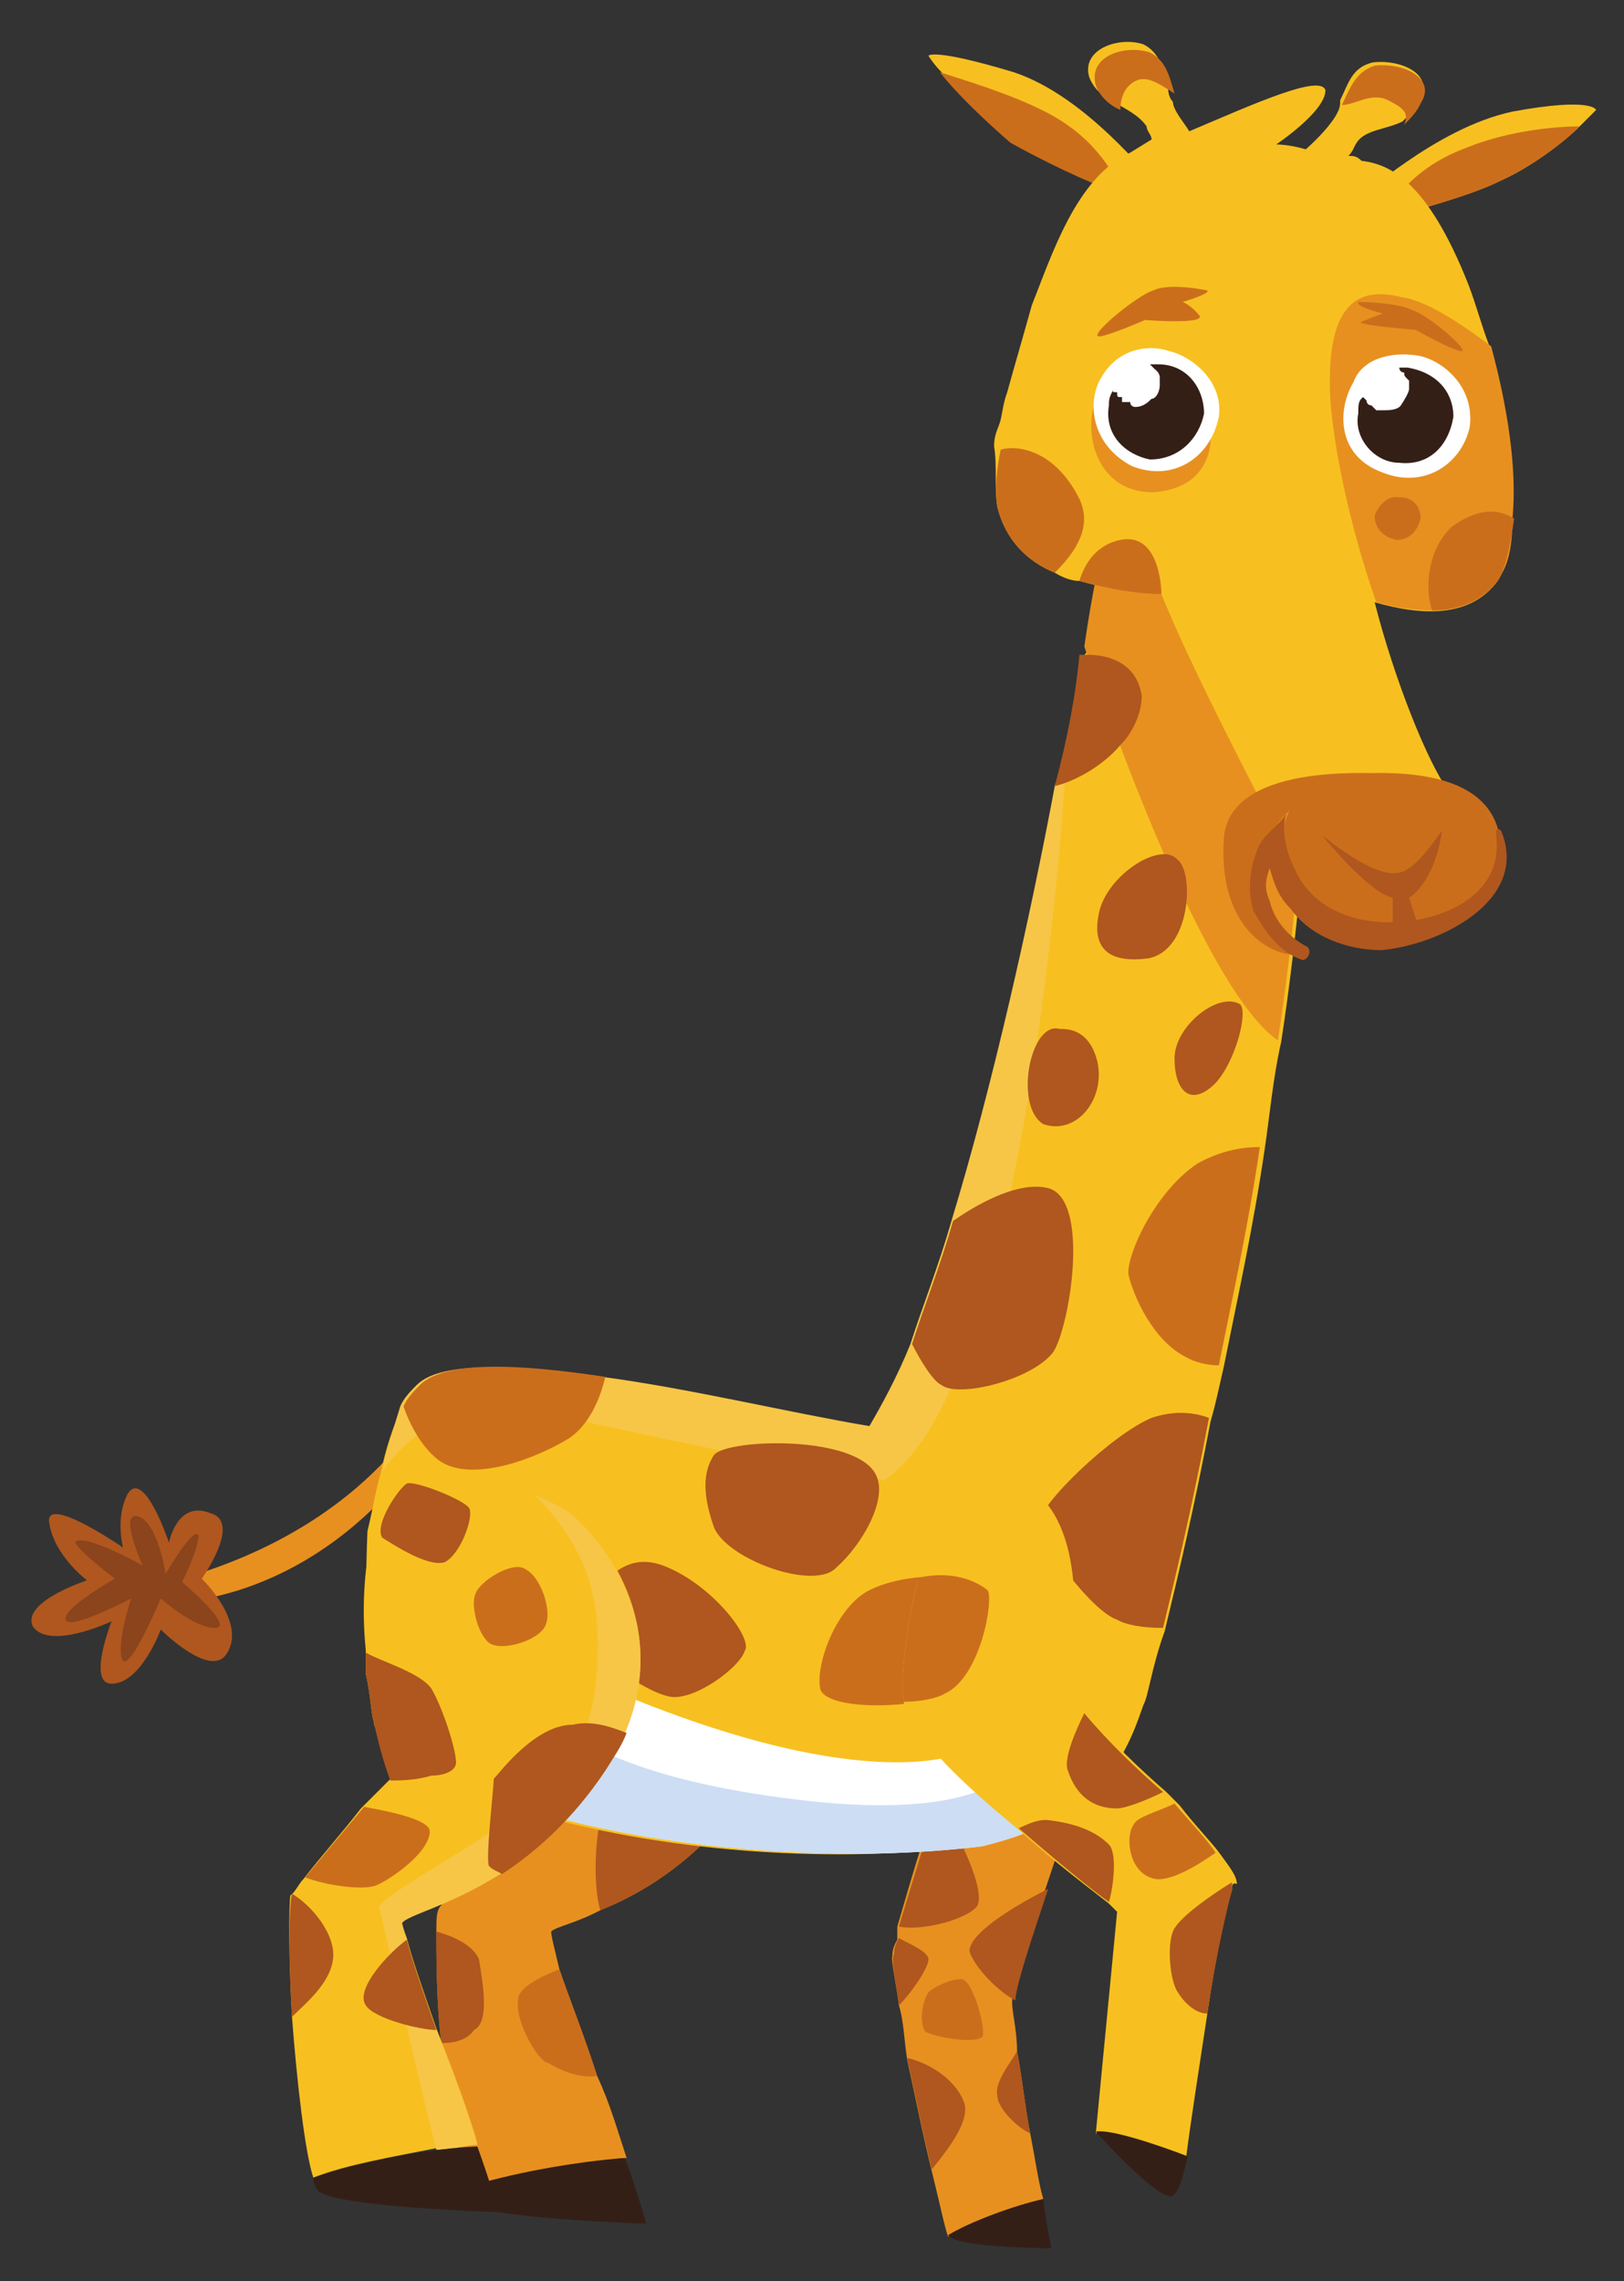 <?xml version="1.0" encoding="utf-8"?>
<!-- Generator: Adobe Illustrator 16.0.0, SVG Export Plug-In . SVG Version: 6.00 Build 0)  -->
<!DOCTYPE svg PUBLIC "-//W3C//DTD SVG 1.1//EN" "http://www.w3.org/Graphics/SVG/1.1/DTD/svg11.dtd">
<svg version="1.1" id="Layer_1" xmlns="http://www.w3.org/2000/svg" xmlns:xlink="http://www.w3.org/1999/xlink" x="0px" y="0px"
	 width="99px" height="139px" viewBox="0 0 99 139" enable-background="new 0 0 99 139" xml:space="preserve">
<rect x="0" y="0" width="99" height="139" fill="#333333" stroke="none"/>
<g>
	<path fill="#E79020" d="M25.8,85.9c0,0-4.5,9-19.3,11.3c3.3,1.3,12,0.5,18.5-7.8C28.1,87.7,25.8,85.9,25.8,85.9z"/>
	<path fill="#AF571E" d="M12.3,96.2c0,0,2.5-3.5,0.5-4c-2-0.8-2.5,1.8-2.5,1.8s-1.5-4.5-2.5-3c-0.8,1.5-0.3,3.3-0.3,3.3
		s-4.8-3.3-4.5-1.5c0.3,2,2.3,3.5,2.3,3.5s-4,1.3-3.3,2.8c1,1.5,4.8-0.3,4.8-0.3s-1.5,3.8,0,3.8c1.8,0,3-3.3,3-3.3s3,3,4,1.5
		C15.1,98.9,12.3,96.2,12.3,96.2z"/>
	<path fill="#8B441C" d="M10.1,95.9c0.3-0.5,1.8-3,2-2.3c0,0.8-1,2.8-1,2.8s3.3,2.8,2,2.8s-3.3-1.8-3.3-1.8s-1.8,4.3-2.3,3.8
		c-0.5-0.8,0.5-3.8,0.5-3.8s-3.8,2-4,1.3s3-2.5,3-2.5s-3-2.3-2.3-2.3c0.8-0.3,4,1.5,4,1.5s-1.5-3.3-0.3-3
		C9.6,92.7,10.1,95.9,10.1,95.9z"/>
	<path fill="#E79020" d="M54.8,122.2c0.3,1,0.3,2,0.5,3.3c0.5,2.3,1,4.8,1.5,6.8s0.8,3.5,1,4c1.3-0.8,4-1.8,5.8-2.3
		c-0.3-1-0.5-2.5-0.8-4s-0.5-3.5-0.8-5c0-1.3-0.3-2.3-0.3-3l0,0c0-0.8,1-3.8,2-6.8s2-6,2-6c-7.5-4.3-7.5-4.3-7.5-4.3s-0.8,2.8-1.5,6
		c-0.8,2.3-1.5,4.8-2,6.5c0,0.3,0,0.5,0,0.8c-0.3,0.5-0.3,0.8-0.3,1C54.3,119.4,54.6,120.7,54.8,122.2z"/>
	<path fill="#AF571E" d="M54.8,117.4c1.5,0.3,4.3-0.5,4.8-1.3c0.5-1.3-1.8-5.3-1.8-5.3c-0.3,0-0.5,0-1,0
		C56.1,113.2,55.3,115.7,54.8,117.4z"/>
	<path fill="#341F17" d="M57.8,136.2c0.5,0.8,6.3,0.8,6.3,0.8s-0.3-1.3-0.5-3C61.8,134.4,59.1,135.4,57.8,136.2z"/>
	<path fill="#AF571E" d="M59.1,118.9c0.3,1,1.8,2.5,2.8,3l0,0c0-0.8,1-3.8,2-6.8C62.3,115.9,59.1,117.7,59.1,118.9z"/>
	<path fill="#AF571E" d="M55.3,125.4c0.5,2.3,1,4.8,1.5,6.8c0.8-1,2.3-2.8,2-4C58.3,126.7,56.6,125.7,55.3,125.4z"/>
	<path fill="#CB6E1C" d="M56.6,121.4c0.3-0.3,1.3-0.8,2-0.8s1.5,3,1.3,3.5c-0.5,0.5-3,0-3.5-0.3C56.1,123.4,56.1,122.2,56.6,121.4z"
		/>
	<path fill="#AF571E" d="M54.8,122.2c0.8-0.8,1.8-2.3,1.8-2.8s-1.3-1-1.8-1.3c-0.3,0.5-0.3,0.8-0.3,1
		C54.3,119.4,54.6,120.7,54.8,122.2z"/>
	<path fill="#AF571E" d="M60.8,127.7c0,0.8,1.3,2,2,2.3c-0.3-1.5-0.5-3.5-0.8-5C61.6,125.7,60.6,126.9,60.8,127.7z"/>
	<path fill="#E79020" d="M26.6,117.7c0,1.5,0,4.3,0.3,6.8c0.3,3.8,0.8,7.5,1.3,9c3-1,7.3-1.8,10-2c-0.5-1.5-1-3.3-1.8-5
		c-0.8-2.5-1.8-5-2.3-6.5c-0.3-1.3-0.5-2-0.5-2.3c0.3-0.3,1.5-0.5,3-1.3c2.5-1,6-3,9-7.3c0-0.3,0.3-0.3,0.3-0.5
		c5-7.5,0.3-13.8-2.3-15.8c0,0-11-6-12,1.8c-1.3,7.8,1.3,14.5,1.3,14.5s-5.3,5.5-6,7C26.6,116.4,26.6,116.9,26.6,117.7z"/>
	<path fill="#AF571E" d="M26.6,117.7c0,1.5,0,4.3,0.3,6.8c1.3,0,1.8-0.5,2-0.8c1-0.5,0.5-3,0.3-4.3
		C28.8,118.4,27.3,117.9,26.6,117.7z"/>
	<path fill="#AF571E" d="M36.6,116.4c2.5-1,6-3,9-7.3c-1.3-0.5-3.3-1.3-4.3-1c-1.5,0.5-3.8,1.5-4.5,2.3
		C36.3,111.2,36.1,114.9,36.6,116.4z"/>
	<path fill="#341F17" d="M28.1,133.4c0,0.5,0.3,0.8,0.3,0.8c1,1,11,1.3,11,1.3s-0.5-1.8-1.3-4C35.3,131.7,31.1,132.4,28.1,133.4z"/>
	<path fill="#CB6E1C" d="M31.6,121.7c-0.3,1.5,1.3,4,1.8,4c0.5,0.3,1.8,1,3,0.8c-0.8-2.5-1.8-5-2.3-6.5
		C33.6,120.2,31.8,120.9,31.6,121.7z"/>
	<path fill="#F7C020" d="M22.3,100.7c0,0.5,0,0.8,0,1.3l0,0c0.3,1.3,0.3,2.3,0.5,3l0,0c0,0.3,0.3,0.5,0.3,0.8
		c0.3,0.8,1.5,1.8,3.3,2.5c0.8,0.5,1.8,1,2.8,1.3c1.8,0.5,3.5,1,5.5,1.5c7.3,1.8,17,2.5,25,1.3c1.8-0.3,3.3-1,4.5-1.5
		c3.8-2,4.8-5,5.5-7c0.3-0.5,0.5-2.3,1.3-4.5c0.8-3.3,1.8-7.5,2.8-12.8c0.3-1,0.5-2,0.8-3.3c0.8-4,1.8-8.5,2.5-13.3
		c0.3-2,0.5-4.3,1-6.5c1-6.5,1.5-12.8,1.8-18c-1.8-13.5-3.8-14.5-3.8-14.5c-8.8,3-8.8,3-8.8,3s-0.5,2-1,5.5c0,0,0,0.3-0.3,0.5
		c-0.3,2.3-0.8,4.8-1.3,7.5c-0.3,0.3-0.3,0.5-0.3,0.5c-1.5,8-3.8,18.3-6.3,26.5c-0.8,2.8-1.8,5.3-2.5,7.5c-0.8,2-1.8,3.8-2.5,5
		c-4.8-0.8-11-2.3-16.3-3s-9.8-1-11.3,0.5c-0.3,0.3-0.8,0.8-1,1.3c-0.5,1-1,2.5-1.3,4c-0.3,1-0.5,2.3-0.8,3.5
		C22.3,95.7,22.3,98.4,22.3,100.7z"/>
	<path fill="#F7C647" d="M23.3,89.7c1.3-2,4.3-4.3,7.8-4c9,1.8,14.8,3.3,22.8,4.5c8.8-5.8,11-42.5,11-42.5c-0.3-0.3-0.3-0.3-0.3-0.3
		c-0.3,0.3-0.3,0.5-0.3,0.5c-1.5,8-3.8,18.3-6.3,26.5c-0.8,2.8-1.8,5.3-2.5,7.5c-0.8,2-1.8,3.8-2.5,5c-4.8-0.8-11-2.3-16.3-3
		s-9.8-1-11.3,0.5c-0.3,0.3-0.8,0.8-1,1.3C24.1,86.7,23.6,88.2,23.3,89.7z"/>
	<path fill="#FFFFFF" d="M29.3,109.7c0.8,0,1.5,0.3,2.3,0.5c1,0.3,2,0.5,3.3,0.8c7.3,1.8,17,2.5,25,1.5c2-0.5,3.3-1,4.5-1.8
		c-3-2.5-3-2.5-3-2.5c-2-1.8-2-1.8-2-1.8c0,0.3-5.8,3.5-22.3-3.5C32.6,105.9,30.3,108.2,29.3,109.7z"/>
	<path fill="#CDDDF3" d="M31.6,110.2c1,0.3,2,0.5,3.3,0.8c7.3,1.8,17,2.5,25,1.5c2-0.5,3.3-1,4.5-1.8c-3-2.5-3-2.5-3-2.5
		c-1,0.8-4,2.5-12.5,1.5c-11.3-1.3-14.3-4.3-14.3-4.3C31.6,110.2,31.6,110.2,31.6,110.2z"/>
	<path fill="#AF571E" d="M36.6,96.4c0.8-0.3,1.8-2,4.3-0.8c2.8,1.3,5,4.3,4.5,5c-0.3,1-3,3-4.5,2.8c-1.8-0.3-5-3-5-3
		C36.6,96.4,36.6,96.4,36.6,96.4z"/>
	<path fill="#E79020" d="M66.1,39.4c2,5.8,7.5,21,11.8,24c1-6.5,1.5-12.8,1.8-18c-1.8-13.5-3.8-14.5-3.8-14.5c-8.8,3-8.8,3-8.8,3
		S66.6,35.9,66.1,39.4z"/>
	<path fill="#AF571E" d="M64.3,47.9c1.3-0.3,3-1.3,4-2.5c0.8-0.8,1.3-2,1.3-3c-0.3-2-2-2.5-3.3-2.5c-0.3,0-0.3,0-0.5,0
		C65.6,42.2,65.1,44.9,64.3,47.9z"/>
	<path fill="#AF571E" d="M71.8,52.4c1,0.8,0.8,5.5-1.8,6c-2.3,0.3-3.5-0.5-3-2.8S70.8,51.2,71.8,52.4z"/>
	<path fill="#AF571E" d="M75.6,61.2c0.5,0.5-0.3,3.5-1.5,4.8c-1.5,1.5-2.5,0.5-2.5-1.5S74.3,60.4,75.6,61.2z"/>
	<path fill="#AF571E" d="M64.6,62.7c0.5,0,1.8,0,2.3,2c0.5,2.3-1.3,4.5-3.3,3.8C61.8,67.4,62.8,62.2,64.6,62.7z"/>
	<path fill="#CB6E1C" d="M68.8,77.7c0.3,1.3,1.5,4,3.5,5c0.5,0.3,1.3,0.5,2,0.5c0.8-4,1.8-8.5,2.5-13.3c-0.5,0-2,0-3.8,1
		C70.3,72.7,68.6,76.7,68.8,77.7z"/>
	<path fill="#AF571E" d="M55.6,81.9c0.5,1,1.3,2.3,1.8,2.5c1,0.8,5.5-0.3,6.8-2c1-1.5,2.3-9.3-0.3-10c-2-0.5-4.8,1.3-5.8,2
		C57.3,77.2,56.3,79.7,55.6,81.9z"/>
	<path fill="#AF571E" d="M63.3,92.9c0.3,1.3,3.3,5.3,4.8,5.8c0.5,0.3,1.5,0.5,2.8,0.5c0.8-3.3,1.8-7.5,2.8-12.8
		c-0.8-0.3-2-0.5-3.5,0C67.8,87.4,63.3,91.7,63.3,92.9z"/>
	<path fill="#AF571E" d="M53.3,89.7c1,1.5-0.8,4.5-2.3,5.8c-1.3,1.5-6.8-0.5-7.5-2.5c-0.8-2.3-0.5-3.5,0-4.3
		C44.1,87.7,51.8,87.4,53.3,89.7z"/>
	<path fill="#CB6E1C" d="M60.1,96.9c0.5,0.5-0.3,5.3-2.3,6.3c-2.3,1-7.5,1-7.8-0.3c-0.3-1.5,1-5,3-6S58.6,95.7,60.1,96.9z"/>
	<path fill="#CB6E1C" d="M24.6,85.7c0.5,1.5,1.5,3,2.5,3.5c2,1,5.5-0.3,7.5-1.5c1.3-0.8,2-2.5,2.3-3.8c-5.3-0.8-9.8-1-11.3,0.5
		C25.3,84.7,24.8,85.2,24.6,85.7z"/>
	<path fill="#F7C020" d="M56.6,3.4c0,0,0.3,0.5,0.8,1c1,1.3,2.8,3,4.3,4.3c1.8,1,4.8,2.5,6.5,3c0.5,0.3,0.8,0.5,0.8,0.5
		c1.3-1.3,1.3-1.3,1.3-1.3c-0.3,0-4-5-8.5-6.5C56.8,2.9,56.6,3.4,56.6,3.4z"/>
	<path fill="#CB6E1C" d="M57.3,4.4c1,1.3,2.8,3,4.3,4.3c1.8,1,4.8,2.5,6.5,3c0.3-0.3,0.3-0.3,0.3-0.3c-0.5-0.5-1.3-2.8-4.5-4.5
		C61.6,5.7,58.8,4.9,57.3,4.4z"/>
	<path fill="#F7C020" d="M97.3,6.7c0,0-0.3,0.3-1,1c-1,1-3,2.5-4.8,3.3c-2,1-5.3,1.8-6.8,2.3c-0.8,0-1,0.3-1,0.3c-1-1.5-1-1.5-1-1.5
		c0.3,0,4.8-4.3,9.5-5.3C97.1,5.9,97.3,6.7,97.3,6.7z"/>
	<path fill="#CB6E1C" d="M96.3,7.7c-1,1-3,2.5-4.8,3.3c-2,1-5.3,1.8-6.8,2.3c-0.3-0.5-0.3-0.5-0.3-0.5c0.5-0.3,1.5-2.5,5-3.8
		C92.1,7.9,95.1,7.7,96.3,7.7z"/>
	<path fill="#F7C020" d="M60.8,30.9c0.5,2,1.8,3.3,3.5,4c0.5,0.3,1,0.5,1.5,0.5c1.8,0.5,3.5,0.8,5,0.8c1,2.5,2.8,6.3,6,12.5
		c1.5,1.3,4.3,0.5,11.5-0.5c-1.3-1.8-3.3-6.8-4.5-11.5c2.8,0.8,5.8,1,7.5-1.3c1.5-2.3,1-8.5-0.5-14.3c-0.5-1.3-0.8-2.5-1.3-3.8
		c-2.5-6.3-4.8-7.3-6.5-7.5c-0.3-0.3-0.5-0.3-0.8-0.3c0.3-0.3,0.3-0.5,0.5-0.8c0.5-0.8,1.8-0.8,2.8-1.3c0.3-0.3,0.8-0.8,1-1.3
		c1-1.5-1-2.5-2.8-2.3c-1.3,0.3-1.5,1.3-2,2.3c0,0.3,0,0.5-0.3,1s-1,1.3-1.8,2c-1-0.3-1.8-0.3-1.8-0.3s3-2,3-3.3
		c-0.3-1-4.3,0.8-8.3,2.5c-0.3-0.5-1-1.3-1-1.8c-0.3-0.3-0.3-0.8-0.3-1c-0.3-1-0.5-2-1.5-2.5c-1.5-0.5-3.8,0.3-3.3,2
		c0.3,0.8,1,1.3,1.5,1.5c0.8,0.5,1.5,0.8,2,1.5c0,0.3,0.3,0.5,0.3,0.8c-0.5,0.3-0.8,0.5-1.3,0.8c-3.3,1.5-4.8,6.3-6,9.3
		c-0.5,1.8-1,3.5-1.5,5.3c-0.3,0.8-0.3,1.5-0.5,2s-0.3,0.8-0.3,1.3C60.8,28.4,60.6,29.7,60.8,30.9z"/>
	<path fill="#E79020" d="M73.8,26.2c0,0,0.5,3.5-3.5,3.8c-4,0-4.5-4.8-3-6.5C68.6,21.7,73.8,26.2,73.8,26.2z"/>
	<path fill="#CB6E1C" d="M74.6,51.2c-0.3,5,2.5,7,4.5,7c-2.5-2.8-3-6.5-0.5-8.8c-1.8,4,1,7.3,4.5,7.8c0.5,0.3,1.3,0.3,1.8,0.3
		c0.8-0.3,1.3-0.3,1.8-0.3c2.5-0.8,4.5-2.5,4.8-5.3c0-4.3-4.5-4.8-7.5-4.8C83.8,47.2,74.8,46.4,74.6,51.2z"/>
	<path fill="#FFFFFF" d="M71.3,21.4c1.3,0.3,3.3,1.8,3,4c-0.5,2.5-2.8,4-5.3,3c-2.5-1.3-2.8-4-1.8-5.5
		C68.1,21.4,69.8,20.9,71.3,21.4z"/>
	<path fill="#341F17" d="M68.1,23.9c0,0.3,0,0.3,0.3,0.3c0,0.3,0,0.3,0,0.3s0.3,0,0.5,0c0,0.3,0.3,0.3,0.3,0.3c0.5,0,0.8-0.3,1-0.5
		c0.3,0,0.5-0.5,0.5-0.8s0-0.5,0-0.5c0-0.3-0.3-0.5-0.3-0.5c-0.3-0.3-0.3-0.3-0.3-0.3c0.3,0,0.3,0,0.5,0c1.8,0,2.8,1.5,2.8,3
		c-0.3,1.5-1.5,2.8-3.3,2.8c-1.5-0.3-2.8-1.5-2.5-3.3c0-0.3,0-0.5,0.3-1C67.8,23.9,67.8,23.9,68.1,23.9z"/>
	<path fill="#FFFFFF" d="M86.3,21.9c1,0.3,3.3,2,2.8,4.3c-0.3,2.5-2.8,4-5.3,3c-2.5-1.3-2.5-4-1.8-5.8
		C82.8,21.9,84.8,21.7,86.3,21.9z"/>
	<path fill="#341F17" d="M82.8,24.7l0.3,0.3l0,0c0.3,0.3,0.3,0.3,0.5,0.3h0.3c0.5,0.3,0.8,0,1.3-0.3c0.3-0.3,0.3-0.5,0.5-1
		c0,0-0.3-0.3-0.3-0.5s0-0.3-0.3-0.5c0,0,0,0-0.3-0.3c0.3,0,0.5,0,0.8,0c1.5,0.3,2.8,1.5,2.8,3.3c-0.3,1.5-1.8,2.8-3.3,2.8
		c-1.8-0.3-2.8-1.8-2.8-3.3c0-0.3,0.3-0.8,0.3-1L82.8,24.7z"/>
	<path fill="#E79020" d="M81.1,24.4c0.5,6,2.8,12.3,2.8,12.3c1,0.3,2.3,0.5,3.5,0.5c1.5,0,3-0.5,3.8-1.8c0.8-0.8,1-2.3,1-3.8
		c0.3-3-0.3-6.8-1.3-10.5c-2-1.5-4-2.8-5.5-3C82.6,17.4,80.8,18.7,81.1,24.4z"/>
	<path fill="#FFFFFF" d="M86.6,21.7c1.3,0.3,3.3,1.8,3,4.3c-0.5,2.3-2.8,3.8-5.3,2.8c-2.8-1-2.8-3.8-1.8-5.5
		C83.1,21.7,85.1,21.4,86.6,21.7z"/>
	<path fill="#341F17" d="M83.3,24.4c0,0,0,0.3,0.3,0.3l0,0l0.3,0.3c0.3,0,0.3,0,0.5,0s0.8,0,1-0.3s0.5-0.8,0.5-1s0-0.3,0-0.5
		c-0.3-0.3-0.3-0.3-0.3-0.5c-0.3,0-0.3-0.3-0.3-0.3s0.3,0,0.5,0c1.8,0.3,2.8,1.5,2.8,3c-0.3,1.8-1.5,3-3.3,2.8c-1.5,0-2.8-1.5-2.5-3
		c0-0.5,0-0.8,0.3-1C83.1,24.2,83.1,24.2,83.3,24.4z"/>
	<path fill="#AF571E" d="M80.6,50.9c0,0,2.8,3.5,4.3,3.8c0,1,0,2,0,2.8c0.8-0.3,1.3-0.3,1.8-0.3c-0.8-2.5-0.8-2.5-0.8-2.5
		s1.5-0.8,2-4c0-0.3-1.5,2.5-2.8,2.5C83.6,53.4,80.6,50.9,80.6,50.9z"/>
	<path fill="#CB6E1C" d="M87.3,37.2c1.5,0,3-0.5,4-1.8c0.5-0.8,0.8-2.3,1-3.8c-0.8-0.5-2-0.8-3.8,0.5C87.1,33.4,86.8,35.7,87.3,37.2
		z"/>
	<path fill="#CB6E1C" d="M83.8,31.4c0,0.8,0.5,1.3,1.3,1.5c0.8,0,1.3-0.5,1.5-1.3c0-0.8-0.5-1.3-1.3-1.3
		C84.6,30.2,84.1,30.7,83.8,31.4z"/>
	<path fill="#CB6E1C" d="M65.8,35.4c1.8,0.5,3.5,0.8,5,0.8c0,0,0-3.8-2.5-3.3C66.8,33.2,66.1,34.4,65.8,35.4z"/>
	<path fill="#CB6E1C" d="M60.8,30.9c0.5,2,1.8,3.3,3.5,4c1.3-1.3,2.3-2.8,1.5-4.5c-1.5-3-3.8-3.3-4.8-3
		C60.8,28.4,60.6,29.7,60.8,30.9z"/>
	<path fill="#CB6E1C" d="M73.6,17.7c0,0-2.3-0.5-3.3,0c-1,0.3-4,2.8-3.3,2.8c0.5,0,2.8-1,2.8-1s3.8,0.3,3.3-0.3s-1-0.8-1-0.8
		S73.8,17.9,73.6,17.7z"/>
	<path fill="#CB6E1C" d="M82.8,18.4c0,0,2.3,0,3.3,0.5c1,0.3,3.5,2.5,3,2.5s-2.8-1.3-2.8-1.3s-3.8-0.3-3.3-0.5s1.3-0.5,1.3-0.5
		S82.6,18.7,82.8,18.4z"/>
	<path fill="#CB6E1C" d="M81.8,6.4c0.8,0,1.8-0.8,2.8-0.3s1.3,0.8,1,1.5c0.3-0.3,0.8-0.8,1-1.3c1-1.5-1-2.5-2.8-2.3
		C82.6,4.4,82.3,5.4,81.8,6.4z"/>
	<path fill="#CB6E1C" d="M66.8,5.2c0.3,0.8,1,1.3,1.5,1.5c0-0.8,0.3-1.5,1-1.8s1.5,0.3,2.3,0.8c-0.3-1-0.5-2-1.5-2.5
		C68.6,2.7,66.3,3.4,66.8,5.2z"/>
	<path fill="#AF571E" d="M76.6,51.9c0.3-1,1.3-1.5,1.8-2.3c-0.3,1,0,2.3,0.5,3.3c1,2.3,3.3,3.3,5.8,3.3c3,0,7-1.5,6.5-5.3
		c0-0.3,0-0.5,0.3-0.3c1.8,4.3-3.8,7-7.3,7.3c-2,0-4.3-0.8-5.5-2.5c-0.8-0.8-1-1.5-1.3-2.5c-0.3,0.8-0.3,1.3,0,2
		c0.3,1.3,1.3,2.3,2.3,2.8c0.3,0.3,0,0.8-0.3,0.8c-1.5-0.5-2.3-1.8-3-3C76.1,54.4,76.1,53.2,76.6,51.9z"/>
	<path fill="#F7C020" d="M17.8,122.9c0.3,4,0.8,8.3,1.3,9.8c2-0.8,5-1.3,7.5-1.8c1,0,1.8-0.3,2.5-0.3c-0.5-1.8-1.5-4.5-2.5-7
		c-0.8-2.3-1.5-4.3-1.8-5.5c-0.3-0.8-0.3-1-0.3-1c0.3-0.5,2.8-1,6-3c1.3-0.8,2.5-1.8,4-3.3c0.8-0.8,1.5-1.8,2.3-3
		c0.5-0.8,1-1.5,1.3-2.3c2.8-6.5-1.3-11.8-3.5-13.5c0,0-0.8-0.5-2-1c-3-1.3-8.5-2.8-10,2c0,0.3,0,0.5,0,0.8
		c-0.5,2.5-0.5,4.8-0.3,6.8c0,0.5,0,0.8,0,1.3l0,0c0.3,1,0.3,2.3,0.5,3l0,0c0.5,2.3,1,3.5,1,3.5s-0.8,0.8-1.8,1.8
		c-1,1.3-2.5,3-3.5,4.3c-0.3,0.3-0.5,0.8-0.8,1l0,0C17.6,116.2,17.6,119.4,17.8,122.9z"/>
	<path fill="#F7C647" d="M23.1,116.2c0.3,1,2.5,11,3.5,14.8c1,0,1.8-0.3,2.5-0.3c-0.5-1.8-1.5-4.5-2.5-7c-0.8-2.3-1.5-4.3-1.8-5.5
		c-0.3-0.8-0.3-1-0.3-1c0.3-0.5,2.8-1,6-3c1.3-0.8,2.5-1.8,4-3.3c0.8-0.8,1.5-1.8,2.3-3c0.5-0.8,1-1.5,1.3-2.3
		c2.8-6.5-1.3-11.8-3.5-13.5c0,0-0.8-0.5-2-1c1.3,1.3,3.5,3.8,3.8,7.8c0.3,5.3-1,8.3-3.3,10.3C31.1,111.4,23.6,115.2,23.1,116.2z"/>
	<path fill="#341F17" d="M19.1,132.7c0,0.5,0.3,0.8,0.3,0.8c1,1,11,1.3,11,1.3s-0.5-1.8-1.3-4C26.3,130.9,22.1,131.7,19.1,132.7z"/>
	<path fill="#AF571E" d="M29.8,113.7c0.3,0.3,0.5,0.3,0.8,0.5c2-1.3,4.3-3.3,6.3-6.3c0.5-0.8,1-1.5,1.3-2.3c-0.8-0.3-2-0.8-3.3-0.5
		c-2.3,0-4.5,3-4.8,3.3C30.1,108.9,29.6,113.2,29.8,113.7z"/>
	<path fill="#AF571E" d="M22.3,100.7c0,0.5,0,0.8,0,1.3l0,0c0.3,1.3,0.3,2.3,0.5,3l0,0c0.5,2.3,1,3.5,1,3.5c0.5,0,1.5,0,2.5-0.3
		c0.8,0,1.5-0.3,1.5-0.8c0-0.8-0.8-3.3-1.5-4.5C25.6,101.9,23.1,101.2,22.3,100.7L22.3,100.7z"/>
	<path fill="#CB6E1C" d="M33.3,98.9c0.3-0.8-0.3-2.8-1.3-3.3c-0.8-0.5-2.8,0.8-3,1.5c-0.3,0.5,0,2.3,0.8,3
		C30.6,100.7,33.1,99.9,33.3,98.9z"/>
	<path fill="#AF571E" d="M24.8,90.4c-0.5,0.3-2,2.5-1.5,3.3c0.8,0.5,2.8,1.8,3.8,1.5c1-0.5,1.8-2.8,1.5-3.3S25.3,90.2,24.8,90.4z"/>
	<path fill="#AF571E" d="M17.8,122.9c0.8-0.8,2.3-2,2.5-3.5s-1.3-3.3-2.5-4l0,0C17.6,116.2,17.6,119.4,17.8,122.9z"/>
	<path fill="#CB6E1C" d="M18.6,114.4c1.3,0.5,3.5,0.8,4.3,0.5s3.3-2,3.3-3.3c0-0.8-3-1.3-4-1.5C21.1,111.4,19.6,113.2,18.6,114.4z"
		/>
	<path fill="#AF571E" d="M22.3,122.2c0.5,0.8,3.3,1.5,4.3,1.5c-0.8-2.3-1.5-4.3-1.8-5.5C23.8,118.9,21.6,121.2,22.3,122.2z"/>
	<path fill="#F7C020" d="M75.1,115.2c-0.3,0.8-1,4-1.5,7.5c-0.5,3.3-1,6.5-1.3,8.8c-1.8-0.8-4.8-1.8-5.5-1.5
		c1.3-13.5,1.3-13.5,1.3-13.5s-0.3-0.3-0.5-0.5c-1-0.8-3.3-2.5-5.5-4.5c-2.8-2.3-5.8-5-6.5-6.8c-0.3-0.3-0.5-0.5-0.5-1
		c-0.3-2,0.5-6,0.8-7.3c0.3,0,0.3-0.3,0.3-0.3c0.5-2.3,1.3-5,3-6c0.8-0.5,2-0.3,3.5,0.5c3.5,2.3,3,8.8,2.3,12.5
		c0.3,0.5,0.8,1,1.3,1.3c1.5,1.8,3.3,3.5,4.8,4.8c0.3,0.3,0.5,0.5,0.8,0.8c1,1.3,2,2.3,2.5,3s1,1.3,1,1.8
		C75.1,114.7,75.1,114.9,75.1,115.2z"/>
	<path fill="#CB6E1C" d="M57.6,103.2c-0.5,0.3-1.5,0.5-2.5,0.5c-0.3-2,0.5-6,0.8-7.3l0.3-0.3c1.5-0.3,3,0,4,0.8
		C60.6,97.4,59.8,102.2,57.6,103.2z"/>
	<path fill="#341F17" d="M66.8,129.9c0,0,4.3,4.8,4.8,3.8c0.3-0.3,0.5-1,0.8-2.3C70.6,130.7,67.6,129.7,66.8,129.9z"/>
	<path fill="#AF571E" d="M65.1,107.9c0.5,1.5,1.5,2.3,3,2.3c0.5,0,1.8-0.5,2.8-1c-1.5-1.3-3.3-3-4.8-4.8
		C65.6,105.4,64.8,107.2,65.1,107.9z"/>
	<path fill="#AF571E" d="M62.1,111.4c2.3,2,4.5,3.8,5.5,4.5c0.3-1,0.5-3,0-3.5c-0.8-0.8-2-1.3-3.8-1.5
		C63.1,110.9,62.6,111.2,62.1,111.4z"/>
	<path fill="#AF571E" d="M71.8,121.4c0.3,0.5,1,1.3,1.8,1.3c0.5-3.5,1.3-6.8,1.5-7.5c0-0.3,0-0.5,0-0.5c-1.3,0.8-3,2-3.5,2.8
		S71.3,120.7,71.8,121.4z"/>
	<path fill="#CB6E1C" d="M70.1,114.4c1,0.5,3-0.8,4-1.5c-0.5-0.8-1.5-1.8-2.5-3c-1,0.5-2.3,0.8-2.5,1.3
		C68.6,111.9,68.8,113.9,70.1,114.4z"/>
</g>
</svg>
